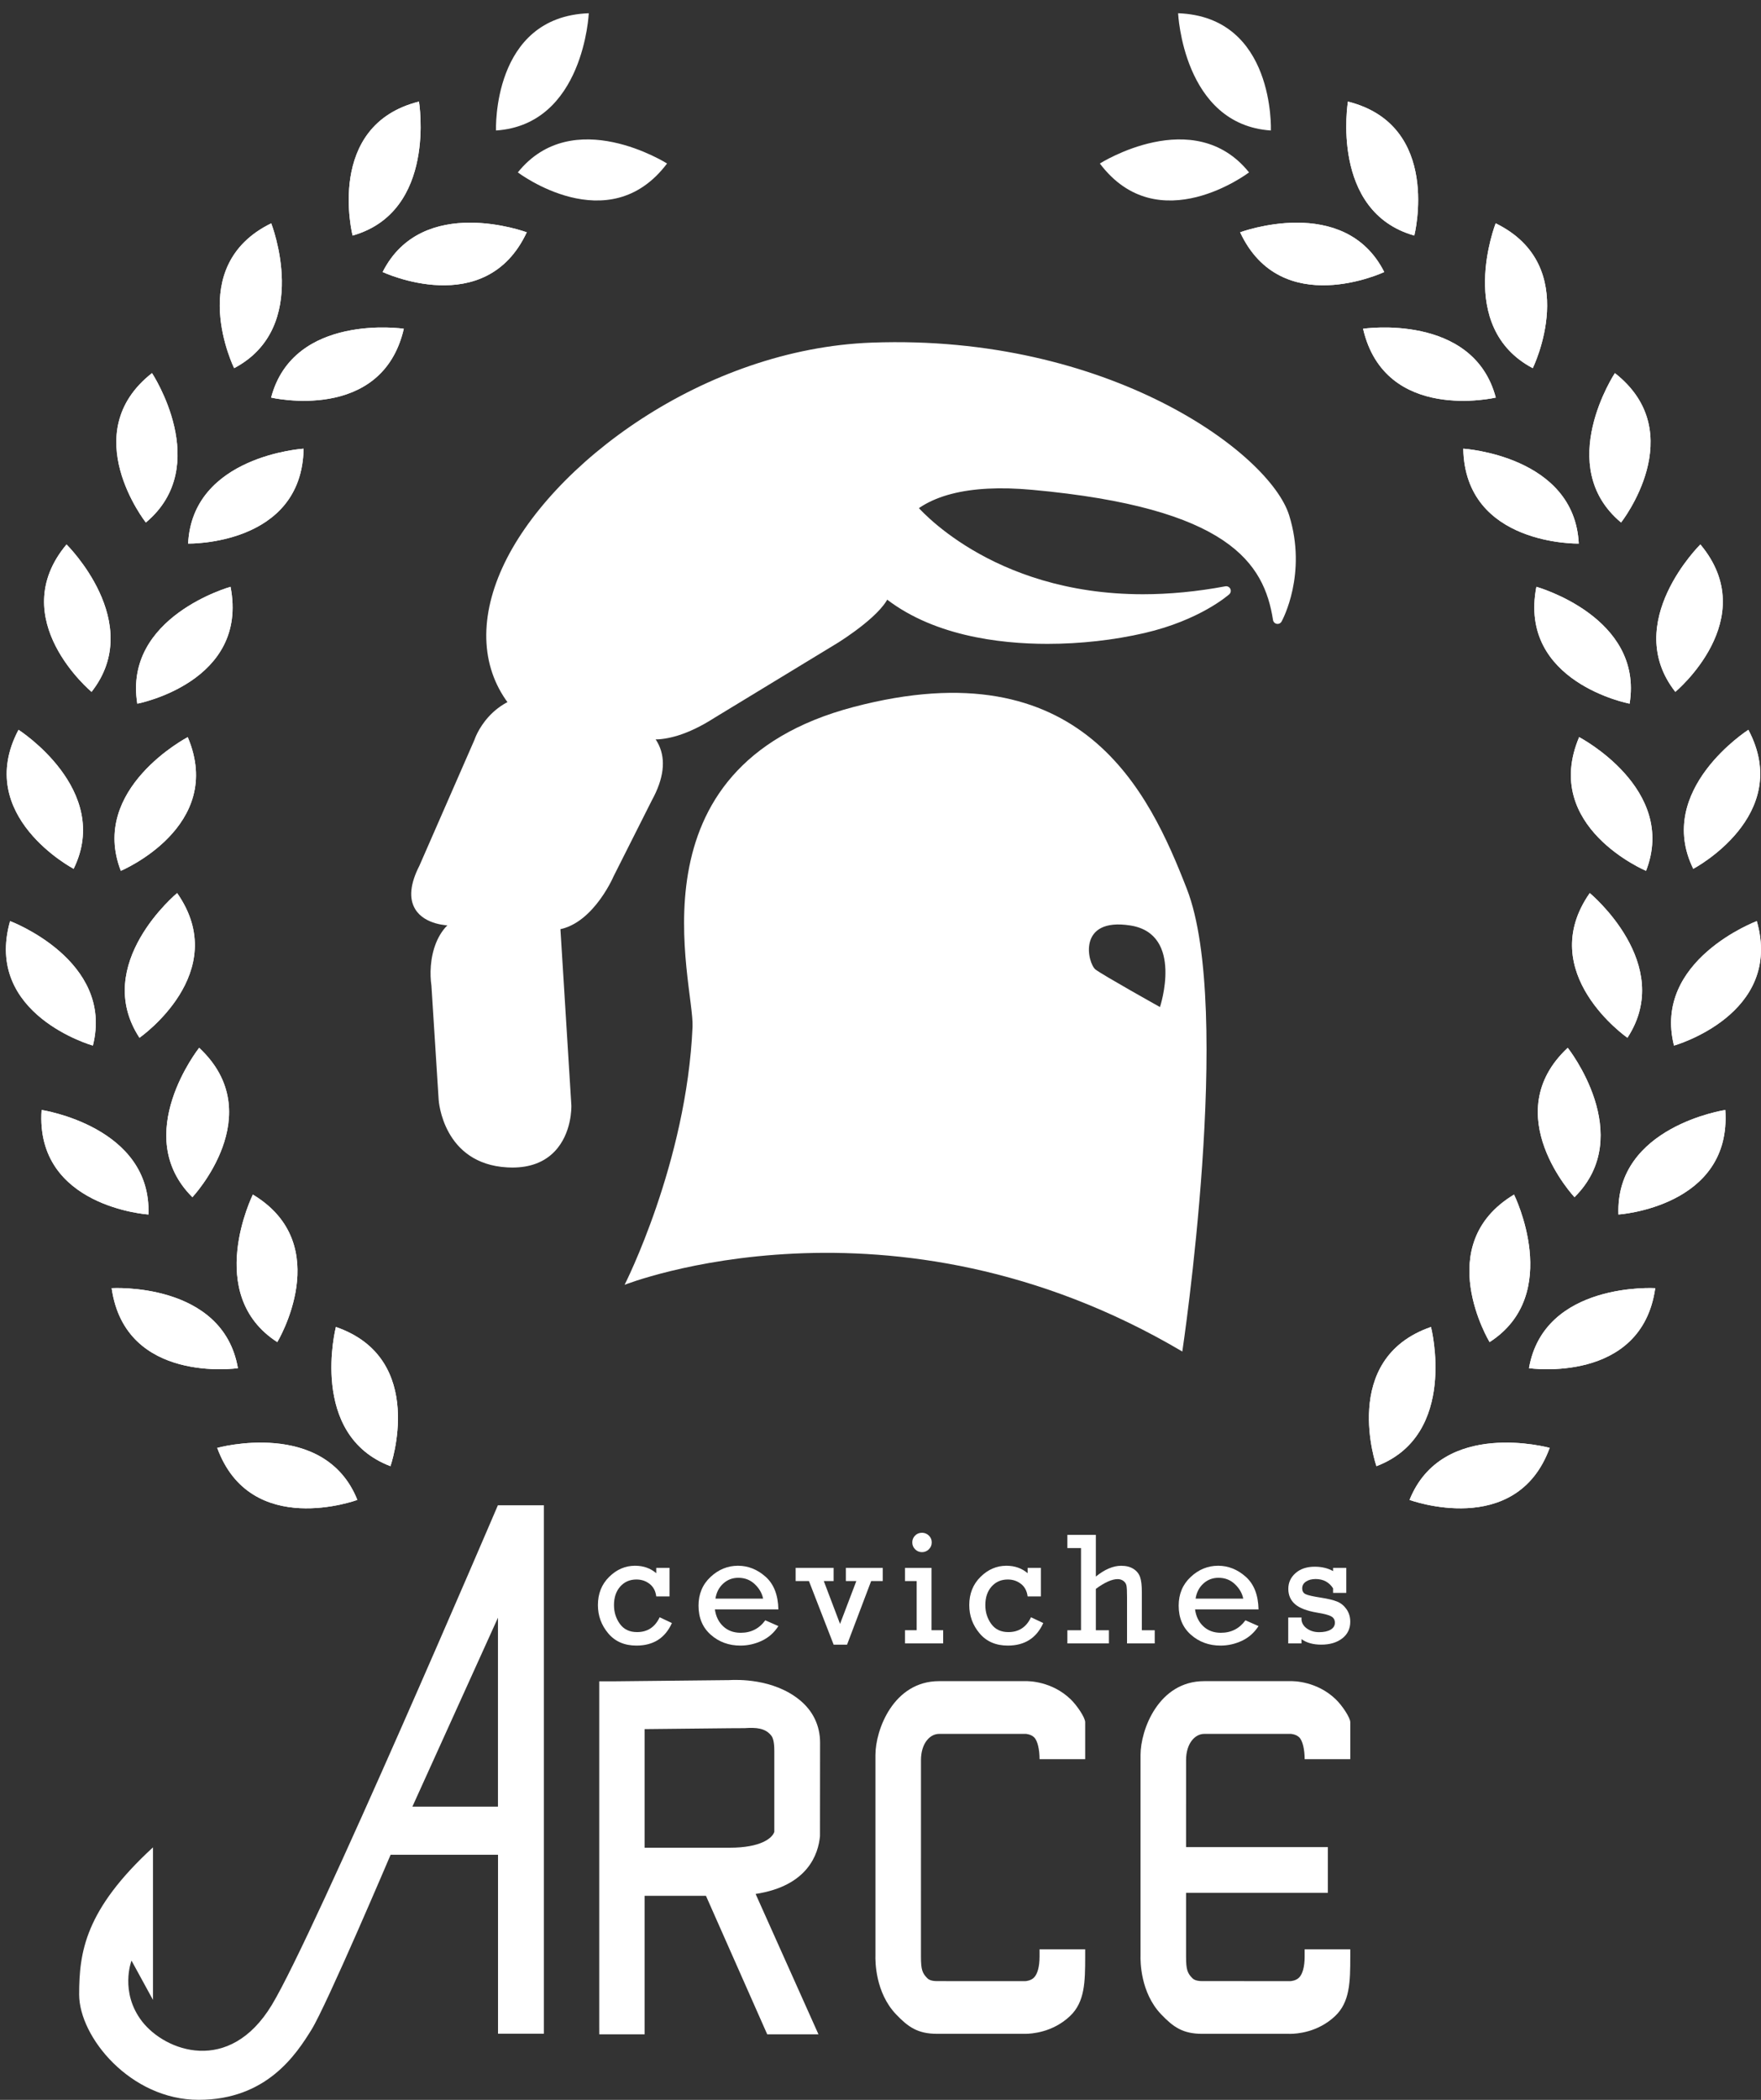 <?xml version="1.0" encoding="utf-8"?>
<!-- Generator: Adobe Illustrator 15.0.2, SVG Export Plug-In . SVG Version: 6.00 Build 0)  -->
<!DOCTYPE svg PUBLIC "-//W3C//DTD SVG 1.1//EN" "http://www.w3.org/Graphics/SVG/1.1/DTD/svg11.dtd">
<svg version="1.1" id="Layer_2" xmlns="http://www.w3.org/2000/svg" xmlns:xlink="http://www.w3.org/1999/xlink" x="0px" y="0px"
	 width="616.239px" height="734.5px" viewBox="0 0 616.239 734.5" enable-background="new 0 0 616.239 734.5" xml:space="preserve">
<rect x="0" y="0" width="616.239" height="734.5" fill="#333333" stroke="none"/>
<g>
	<g>
		<path fill="#FFFFFF" d="M500.756,464.16c-32.168,11.094-19.09,48.695-19.09,48.695C510.454,501.924,500.756,464.16,500.756,464.16
			"/>
		<path fill="#FFFFFF" d="M542.288,506.451c0,0-37.588-10.385-49.037,18.203C493.25,524.654,530.61,538.414,542.288,506.451"/>
		<path fill="#FFFFFF" d="M500.756,464.16c-32.168,11.094-19.09,48.695-19.09,48.695C510.454,501.924,500.756,464.16,500.756,464.16
			"/>
		<path fill="#FFFFFF" d="M542.288,506.451c0,0-37.588-10.385-49.037,18.203C493.25,524.654,530.61,538.414,542.288,506.451"/>
		<path fill="#FFFFFF" d="M529.815,417.852c-29.162,17.531-8.551,51.602-8.551,51.602
			C547.155,452.775,529.815,417.852,529.815,417.852"/>
		<path fill="#FFFFFF" d="M579.231,450.584c0,0-38.926-2.344-44.184,27.994C535.051,478.578,574.454,484.273,579.231,450.584"/>
		<path fill="#FFFFFF" d="M529.815,417.852c-29.162,17.531-8.551,51.602-8.551,51.602
			C547.155,452.775,529.815,417.852,529.815,417.852"/>
		<path fill="#FFFFFF" d="M579.231,450.584c0,0-38.926-2.344-44.184,27.994C535.051,478.578,574.454,484.273,579.231,450.584"/>
		<path fill="#FFFFFF" d="M548.61,366.511c-24.875,23.221,2.367,52.256,2.367,52.256C572.831,397.066,548.61,366.511,548.61,366.511
			"/>
		<path fill="#FFFFFF" d="M603.747,388.256c0,0-38.559,5.801-37.393,36.572C566.354,424.828,606.075,422.201,603.747,388.256"/>
		<path fill="#FFFFFF" d="M548.61,366.511c-24.875,23.221,2.367,52.256,2.367,52.256C572.831,397.066,548.61,366.511,548.61,366.511
			"/>
		<path fill="#FFFFFF" d="M603.747,388.256c0,0-38.559,5.801-37.393,36.572C566.354,424.828,606.075,422.201,603.747,388.256"/>
		<path fill="#FFFFFF" d="M556.315,312.386c-19.496,27.885,13.182,50.616,13.182,50.616
			C586.362,337.238,556.315,312.386,556.315,312.386"/>
		<path fill="#FFFFFF" d="M614.772,322.191c0,0-36.51,13.688-28.979,43.547C585.797,365.739,624.112,354.911,614.772,322.191"/>
		<path fill="#FFFFFF" d="M556.315,312.386c-19.496,27.885,13.182,50.616,13.182,50.616
			C586.362,337.238,556.315,312.386,556.315,312.386"/>
		<path fill="#FFFFFF" d="M614.772,322.191c0,0-36.51,13.688-28.979,43.547C585.797,365.739,624.112,354.911,614.772,322.191"/>
		<path fill="#FFFFFF" d="M552.604,257.841c-13.281,31.33,23.41,46.77,23.41,46.77C587.163,275.905,552.604,257.841,552.604,257.841
			"/>
		<path fill="#FFFFFF" d="M611.821,255.279c0,0-32.867,20.981-19.283,48.623C592.538,303.901,627.758,285.343,611.821,255.279"/>
		<path fill="#FFFFFF" d="M552.604,257.841c-13.281,31.33,23.41,46.77,23.41,46.77C587.163,275.905,552.604,257.841,552.604,257.841
			"/>
		<path fill="#FFFFFF" d="M611.821,255.279c0,0-32.867,20.981-19.283,48.623C592.538,303.901,627.758,285.343,611.821,255.279"/>
		<path fill="#FFFFFF" d="M537.633,205.259c-6.473,33.407,32.625,40.884,32.625,40.884
			C575.186,215.741,537.633,205.259,537.633,205.259"/>
		<path fill="#FFFFFF" d="M595.022,190.44c0,0-27.785,27.353-8.758,51.567C586.266,242.007,616.858,216.534,595.022,190.44"/>
		<path fill="#FFFFFF" d="M537.633,205.259c-6.473,33.407,32.625,40.884,32.625,40.884
			C575.186,215.741,537.633,205.259,537.633,205.259"/>
		<path fill="#FFFFFF" d="M595.022,190.44c0,0-27.785,27.353-8.758,51.567C586.266,242.007,616.858,216.534,595.022,190.44"/>
		<path fill="#FFFFFF" d="M512.053,156.941c0.613,34.02,40.414,33.202,40.414,33.202
			C550.973,159.383,512.053,156.941,512.053,156.941"/>
		<path fill="#FFFFFF" d="M565.11,130.512c0,0-21.492,32.532,2.16,52.261C567.27,182.774,591.897,151.498,565.11,130.512"/>
		<path fill="#FFFFFF" d="M512.053,156.941c0.613,34.02,40.414,33.202,40.414,33.202
			C550.973,159.383,512.053,156.941,512.053,156.941"/>
		<path fill="#FFFFFF" d="M565.11,130.512c0,0-21.492,32.532,2.16,52.261C567.27,182.774,591.897,151.498,565.11,130.512"/>
		<path fill="#FFFFFF" d="M476.989,114.995c7.672,33.149,46.439,24.077,46.439,24.077
			C515.561,109.293,476.989,114.995,476.989,114.995"/>
		<path fill="#FFFFFF" d="M523.391,78.115c0,0-14.26,36.291,12.977,50.669C536.368,128.783,553.952,93.065,523.391,78.115"/>
		<path fill="#FFFFFF" d="M476.989,114.995c7.672,33.149,46.439,24.077,46.439,24.077
			C515.561,109.293,476.989,114.995,476.989,114.995"/>
		<path fill="#FFFFFF" d="M523.391,78.115c0,0-14.26,36.291,12.977,50.669C536.368,128.783,553.952,93.065,523.391,78.115"/>
		<path fill="#FFFFFF" d="M433.969,81.256c14.396,30.831,50.426,13.896,50.426,13.896C470.516,67.661,433.969,81.256,433.969,81.256
			"/>
		<path fill="#FFFFFF" d="M471.692,35.533c0,0-6.402,38.462,23.223,46.867C494.915,82.4,504.698,43.808,471.692,35.533"/>
		<path fill="#FFFFFF" d="M433.969,81.256c14.396,30.831,50.426,13.896,50.426,13.896C470.516,67.661,433.969,81.256,433.969,81.256
			"/>
		<path fill="#FFFFFF" d="M471.692,35.533c0,0-6.402,38.462,23.223,46.867C494.915,82.4,504.698,43.808,471.692,35.533"/>
		<path fill="#FFFFFF" d="M384.879,57.197c20.488,27.166,52.209,3.109,52.209,3.109C417.795,36.303,384.879,57.197,384.879,57.197"
			/>
		<path fill="#FFFFFF" d="M412.266,4.633c0,0,1.734,38.954,32.461,41.015C444.727,45.648,446.268,5.862,412.266,4.633"/>
		<path fill="#FFFFFF" d="M117.543,464.16c32.166,11.094,19.094,48.695,19.094,48.695
			C107.844,501.924,117.543,464.16,117.543,464.16"/>
		<path fill="#FFFFFF" d="M76.016,506.451c0,0,37.582-10.385,49.039,18.203C125.055,524.654,87.696,538.414,76.016,506.451"/>
		<path fill="#FFFFFF" d="M117.543,464.16c32.166,11.094,19.094,48.695,19.094,48.695
			C107.844,501.924,117.543,464.16,117.543,464.16"/>
		<path fill="#FFFFFF" d="M76.016,506.451c0,0,37.582-10.385,49.039,18.203C125.055,524.654,87.696,538.414,76.016,506.451"/>
		<path fill="#FFFFFF" d="M88.487,417.852c29.162,17.531,8.545,51.602,8.545,51.602C71.151,452.775,88.487,417.852,88.487,417.852"
			/>
		<path fill="#FFFFFF" d="M39.07,450.584c0,0,38.921-2.344,44.185,27.994C83.254,478.578,43.85,484.273,39.07,450.584"/>
		<path fill="#FFFFFF" d="M88.487,417.852c29.162,17.531,8.545,51.602,8.545,51.602C71.151,452.775,88.487,417.852,88.487,417.852"
			/>
		<path fill="#FFFFFF" d="M39.07,450.584c0,0,38.921-2.344,44.185,27.994C83.254,478.578,43.85,484.273,39.07,450.584"/>
		<path fill="#FFFFFF" d="M69.696,366.511c24.873,23.221-2.369,52.256-2.369,52.256C45.471,397.066,69.696,366.511,69.696,366.511"
			/>
		<path fill="#FFFFFF" d="M14.555,388.256c0,0,38.559,5.801,37.391,36.572C51.945,424.828,12.223,422.201,14.555,388.256"/>
		<path fill="#FFFFFF" d="M69.696,366.511c24.873,23.221-2.369,52.256-2.369,52.256C45.471,397.066,69.696,366.511,69.696,366.511"
			/>
		<path fill="#FFFFFF" d="M14.555,388.256c0,0,38.559,5.801,37.391,36.572C51.945,424.828,12.223,422.201,14.555,388.256"/>
		<path fill="#FFFFFF" d="M61.985,312.386c19.5,27.885-13.177,50.616-13.177,50.616C31.941,337.238,61.985,312.386,61.985,312.386"
			/>
		<path fill="#FFFFFF" d="M3.532,322.191c0,0,36.508,13.688,28.971,43.547C32.502,365.739-5.809,354.911,3.532,322.191"/>
		<path fill="#FFFFFF" d="M61.985,312.386c19.5,27.885-13.177,50.616-13.177,50.616C31.941,337.238,61.985,312.386,61.985,312.386"
			/>
		<path fill="#FFFFFF" d="M3.532,322.191c0,0,36.508,13.688,28.971,43.547C32.502,365.739-5.809,354.911,3.532,322.191"/>
		<path fill="#FFFFFF" d="M65.698,257.841c13.283,31.33-23.416,46.77-23.416,46.77C31.138,275.905,65.698,257.841,65.698,257.841"/>
		<path fill="#FFFFFF" d="M6.48,255.279c0,0,32.867,20.981,19.29,48.623C25.77,303.901-9.457,285.343,6.48,255.279"/>
		<path fill="#FFFFFF" d="M65.698,257.841c13.283,31.33-23.416,46.77-23.416,46.77C31.138,275.905,65.698,257.841,65.698,257.841"/>
		<path fill="#FFFFFF" d="M6.48,255.279c0,0,32.867,20.981,19.29,48.623C25.77,303.901-9.457,285.343,6.48,255.279"/>
		<path fill="#FFFFFF" d="M80.672,205.259c6.477,33.407-32.627,40.884-32.627,40.884C43.116,215.741,80.672,205.259,80.672,205.259"
			/>
		<path fill="#FFFFFF" d="M23.28,190.44c0,0,27.784,27.353,8.756,51.567C32.036,242.007,1.443,216.534,23.28,190.44"/>
		<path fill="#FFFFFF" d="M80.672,205.259c6.477,33.407-32.627,40.884-32.627,40.884C43.116,215.741,80.672,205.259,80.672,205.259"
			/>
		<path fill="#FFFFFF" d="M23.28,190.44c0,0,27.784,27.353,8.756,51.567C32.036,242.007,1.443,216.534,23.28,190.44"/>
		<path fill="#FFFFFF" d="M106.243,156.941c-0.604,34.02-40.412,33.202-40.412,33.202
			C67.331,159.383,106.243,156.941,106.243,156.941"/>
		<path fill="#FFFFFF" d="M53.191,130.512c0,0,21.491,32.532-2.153,52.261C51.038,182.774,26.405,151.498,53.191,130.512"/>
		<path fill="#FFFFFF" d="M106.243,156.941c-0.604,34.02-40.412,33.202-40.412,33.202
			C67.331,159.383,106.243,156.941,106.243,156.941"/>
		<path fill="#FFFFFF" d="M53.191,130.512c0,0,21.491,32.532-2.153,52.261C51.038,182.774,26.405,151.498,53.191,130.512"/>
		<path fill="#FFFFFF" d="M141.311,114.995c-7.67,33.149-46.436,24.077-46.436,24.077
			C102.745,109.293,141.311,114.995,141.311,114.995"/>
		<path fill="#FFFFFF" d="M94.909,78.115c0,0,14.262,36.291-12.975,50.669C81.936,128.783,64.344,93.065,94.909,78.115"/>
		<path fill="#FFFFFF" d="M141.311,114.995c-7.67,33.149-46.436,24.077-46.436,24.077
			C102.745,109.293,141.311,114.995,141.311,114.995"/>
		<path fill="#FFFFFF" d="M94.909,78.115c0,0,14.262,36.291-12.975,50.669C81.936,128.783,64.344,93.065,94.909,78.115"/>
		<path fill="#FFFFFF" d="M184.331,81.256c-14.398,30.831-50.428,13.896-50.428,13.896
			C147.784,67.661,184.331,81.256,184.331,81.256"/>
		<path fill="#FFFFFF" d="M146.612,35.533c0,0,6.4,38.462-23.227,46.867C123.385,82.4,113.604,43.808,146.612,35.533"/>
		<path fill="#FFFFFF" d="M184.331,81.256c-14.398,30.831-50.428,13.896-50.428,13.896
			C147.784,67.661,184.331,81.256,184.331,81.256"/>
		<path fill="#FFFFFF" d="M146.612,35.533c0,0,6.4,38.462-23.227,46.867C123.385,82.4,113.604,43.808,146.612,35.533"/>
		<path fill="#FFFFFF" d="M233.426,57.197c-20.488,27.166-52.217,3.109-52.217,3.109C200.506,36.303,233.426,57.197,233.426,57.197"
			/>
		<path fill="#FFFFFF" d="M206.036,4.633c0,0-1.732,38.954-32.463,41.015C173.573,45.648,172.032,5.862,206.036,4.633"/>
		<path fill="#FFFFFF" d="M194.424,323.75l3.908,62.991c0,0,0.686,21.146-20.688,19.992c-21.385-1.146-22.529-22.066-22.529-22.066
			l-2.527-39.996c0,0-3.219-21.38,13.789-24.14C183.389,317.774,194.424,323.75,194.424,323.75"/>
		<path fill="#FFFFFF" d="M175.278,321.419c-2.84,0-5.748,0.235-8.641,0.707c-15.223,2.469-12.574,21.49-12.459,22.306l2.547,40.128
			c0.047,0.813,1.363,19.51,20.998,20.563c6.111,0.354,10.742-1.203,13.975-4.535c5.203-5.355,5.021-13.719,5.021-13.803
			l-3.842-61.989C190.743,323.849,184.391,321.419,175.278,321.419 M179.297,408.396c-0.564,0-1.145-0.023-1.74-0.051
			c-22.561-1.217-24.039-23.367-24.051-23.592l-2.535-39.982c-1.172-7.808,0.445-23.447,15.148-25.836
			c3.064-0.492,6.146-0.746,9.16-0.746c12.133,0,19.598,3.973,19.912,4.144c0.484,0.269,0.811,0.76,0.84,1.313l3.908,62.986
			c0.02,0.449,0.254,9.822-5.9,16.178C190.452,406.52,185.497,408.396,179.297,408.396"/>
		<path fill="#FFFFFF" d="M148.217,303.518l19.311-44.137c0,0,5.516-17.929,27.816-14.71l19.35,6.791
			c0,0,24.791,4.476,11.996,27.731l-13.412,26.627c0,0-8.512,19.627-22.076,17.788l-33.33-1.467
			C157.872,322.141,138.563,322.372,148.217,303.518"/>
		<path fill="#FFFFFF" d="M190.168,245.895c-16.615,0-21.059,13.825-21.096,13.959l-19.377,44.311
			c-2.758,5.392-3.297,9.464-1.635,12.186c2.529,4.134,9.482,4.181,9.781,4.181l33.424,1.467c0.684,0.084,1.205,0.121,1.723,0.121
			c11.311,0,18.732-16.767,18.809-16.941l13.451-26.708c3.65-6.64,4.441-12.184,2.365-16.533
			c-3.354-7.031-13.109-8.867-13.211-8.884l-19.592-6.861C193.411,246.022,191.749,245.895,190.168,245.895 M192.989,325.343
			c-0.656,0-1.322-0.043-2.002-0.141l-33.188-1.453h-0.014c-0.945,0-9.088-0.181-12.473-5.719
			c-2.287-3.745-1.795-8.878,1.469-15.249l19.268-44.047c0,0,5.154-16.067,24.119-16.067c1.732,0,3.559,0.144,5.406,0.406
			l19.65,6.867c0.217,0.02,11.248,2.097,15.303,10.603c2.543,5.34,1.725,11.873-2.428,19.427l-13.391,26.576
			C214.424,307.23,206.413,325.34,192.989,325.343"/>
		<path fill="#FFFFFF" d="M447.061,216.625c0,0,8.738-15.862,2.525-35.862c-6.201-20.003-61.604-62.301-144.357-59.306
			c-82.764,2.992-159.311,82.579-125.172,124.732l45.447,10.432c0,0,8.234,2.989,23.629-6.894l42.994-26.124
			c0,0,16.086-9.969,17.697-16.402c0,0-11.494-43.219,51.49-37.473C424.303,175.473,443.151,191.567,447.061,216.625"/>
		<path fill="#FFFFFF" d="M180.967,244.744l44.898,10.308c0.182,0.05,1.182,0.382,3.092,0.382c3.785,0,10.211-1.229,19.314-7.065
			l43.018-26.141c4.207-2.609,15.232-10.281,16.859-15.071c-0.592-2.607-2.957-15.494,5.131-26.01
			c8.27-10.761,24.545-15.176,48.188-13.025c53.859,4.914,79.428,17.524,86.113,43.058c2.037-5.99,4.449-17.136,0.473-29.939
			c-6.145-19.796-59.188-58.325-134.512-58.325c-2.723,0-5.467,0.054-8.25,0.154c-57.52,2.074-110.482,41.514-126.566,76.861
			C173.192,212.098,169.124,229.692,180.967,244.744 M228.958,258.66c-2.496,0-3.857-0.469-4.006-0.522l-45.254-10.376
			c-0.354-0.083-0.67-0.278-0.896-0.559c-10.375-12.817-11.445-30.077-3.012-48.606c16.48-36.224,70.637-76.632,129.381-78.756
			c82.6-2.998,139.17,38.549,145.963,60.441c6.336,20.426-2.287,36.449-2.658,37.122c-0.336,0.603-1.006,0.935-1.689,0.808
			c-0.686-0.121-1.205-0.66-1.313-1.34c-3.113-19.943-15.48-39.26-84.301-45.537c-22.385-2.044-37.758,1.953-45.316,11.755
			c-7.889,10.231-4.512,23.567-4.477,23.695c0.074,0.268,0.074,0.539,0.008,0.807c-1.715,6.868-16.701,16.328-18.41,17.383
			l-43,26.134C240.254,257.344,233.176,258.66,228.958,258.66"/>
		<path fill="#FFFFFF" d="M429.086,206.673c0,0-9.809,8.747-28.918,13.169c-26.451,6.127-66.982,6.576-90.34-12.643
			c0,0-3.443-23.574,9.34-29.698C319.168,177.5,353.909,220.693,429.086,206.673"/>
		<path fill="#FFFFFF" d="M311.346,206.36c16.08,12.908,38.863,15.634,55.219,15.634c14.205,0,25.92-2.026,33.242-3.722
			c10.242-2.371,17.781-6.036,22.477-8.84c-7.611,1.095-15.104,1.655-22.332,1.655h-0.006c-49.58,0-76.072-26.037-81.135-31.561
			C309.473,185.271,310.948,202.855,311.346,206.36 M366.565,225.217c-17.055,0-40.91-2.908-57.764-16.773
			c-0.316-0.252-0.52-0.614-0.57-1.012c-0.148-1.009-3.453-24.824,10.244-31.387c0.68-0.318,1.484-0.134,1.957,0.442
			c0.248,0.312,25.943,31.37,79.514,31.374h0.006c9.27,0,18.975-0.932,28.838-2.778c0.73-0.12,1.422,0.231,1.744,0.878
			c0.316,0.653,0.164,1.434-0.377,1.916c-0.414,0.366-10.332,9.069-29.619,13.541C389.801,223.904,378.051,225.217,366.565,225.217"
			/>
		<path fill="#FFFFFF" d="M405.917,352.255c0,0-19.771-11.035-22.529-13.104c-2.758-2.067-6.664-18.388,12.184-15.424
			C414.418,326.699,405.917,352.255,405.917,352.255 M415.315,310.909c-13.139-33.721-36.586-84.655-116.584-63.624
			c-80,21.035-55.725,96.706-56.385,111.868c-2.064,47.63-23.781,90.263-23.781,90.263s93.207-36.896,195.17,23.334
			C413.735,472.75,431.708,352.979,415.315,310.909"/>
		<path fill="#FFFFFF" d="M352.665,575.607c5.908,0,10.047-2.623,12.412-7.883l-4.285-2.021c-1.639,3.457-4.273,5.188-7.92,5.188
			c-2.617,0-4.611-0.951-5.996-2.854c-1.383-1.902-2.074-4.1-2.074-6.596c0-2.67,0.725-4.83,2.182-6.479
			c1.461-1.645,3.35-2.471,5.682-2.471c1.746,0,3.273,0.506,4.6,1.527c1.314,1.021,2.098,2.48,2.336,4.395h4.637v-9.988h-4.639
			v1.859c-2.023-1.729-4.496-2.598-7.43-2.598c-3.42,0-6.438,1.297-9.057,3.893c-2.623,2.59-3.932,5.879-3.932,9.859
			c0,3.732,1.197,7.023,3.605,9.883C345.188,574.18,348.477,575.607,352.665,575.607"/>
		<path fill="#FFFFFF" d="M404.079,574.846v-4.607h-4.504v-13.348c0-2.291-0.201-4.033-0.613-5.227
			c-0.408-1.188-1.172-2.15-2.309-2.875c-1.129-0.729-2.564-1.092-4.307-1.092c-2.807,0-5.766,1.252-8.867,3.766v-14.576h-9.967
			v4.613h4.773v28.736h-4.773v4.607h14.543v-4.607h-4.576v-14.463c3.088-2.277,5.639-3.412,7.633-3.412
			c0.785,0,1.463,0.217,2.029,0.646c0.578,0.439,0.934,0.996,1.059,1.674c0.127,0.67,0.191,2.006,0.191,4.01v16.154H404.079
			L404.079,574.846z"/>
		<path fill="#FFFFFF" d="M421.09,553.93c1.471-1.357,3.24-2.033,5.316-2.033c2.27,0,4.191,0.746,5.76,2.252
			c1.563,1.5,2.523,3.178,2.891,5.037h-16.674C418.711,557.035,419.612,555.283,421.09,553.93 M416.762,571.828
			c2.861,2.523,6.318,3.779,10.352,3.779c2.604,0,5.096-0.561,7.48-1.678c2.385-1.113,4.314-2.83,5.816-5.145l-4.584-2.02
			c-2.117,2.906-4.984,4.367-8.605,4.367c-2.486,0-4.533-0.758-6.131-2.27c-1.604-1.508-2.568-3.479-2.898-5.92h22.219
			c-0.113-5.057-1.607-8.863-4.496-11.424c-2.885-2.553-6.098-3.832-9.641-3.832c-3.625,0-6.834,1.313-9.619,3.93
			c-2.797,2.623-4.193,5.959-4.193,10.02C412.459,565.912,413.893,569.311,416.762,571.828"/>
		<path fill="#FFFFFF" d="M455.45,573.357c1.781,1.285,4.084,1.922,6.9,1.922c3.004,0,5.443-0.719,7.33-2.168
			c1.885-1.447,2.824-3.396,2.824-5.855c0-1.652-0.438-3.105-1.297-4.352c-0.871-1.25-1.949-2.137-3.26-2.68
			c-1.313-0.535-3.248-1.002-5.814-1.4c-2.678-0.416-4.42-0.813-5.227-1.188c-0.813-0.369-1.215-1.059-1.215-2.061
			c0-0.982,0.439-1.768,1.328-2.359c0.877-0.59,2-0.887,3.365-0.887c2.676,0,4.707,1.086,6.111,3.246v1.611h4.613v-8.764h-4.611
			v1.131c-1.799-1.021-3.941-1.535-6.438-1.535c-2.77,0-4.996,0.74-6.689,2.227c-1.693,1.484-2.539,3.326-2.539,5.527
			c0,2.184,0.779,3.967,2.334,5.34c1.561,1.375,4.152,2.369,7.793,2.979c2.451,0.402,4.1,0.834,4.918,1.313
			c0.83,0.471,1.25,1.209,1.25,2.211c0,1.035-0.504,1.846-1.506,2.428c-0.998,0.586-2.334,0.871-4.01,0.871
			c-1.602,0-2.988-0.4-4.16-1.199c-1.172-0.797-1.842-1.816-2.006-3.055v-0.875h-4.645v9.059h4.645v-1.486H455.45L455.45,573.357z"
			/>
		<path fill="#FFFFFF" d="M421.403,606.498l30.096-0.004l0.178-0.006c0.018,0.002,1.793,0.086,2.951,1.191
			c1.236,1.186,1.916,4.316,1.916,7.656h15.967v-12.93c0-1.59-2.834-5.857-5.135-8.063c-6.547-6.246-14.574-6.352-16.018-6.295
			h-29.955c-15.99,0-22.291,17.037-22.291,25.846l0.002,70.061c-0.07,2.115-0.037,13.045,7.213,20.637
			c4.264,4.463,7.594,6.82,14.379,6.82h30.424l0.395,0.004c2.137,0,9.6-0.449,15.695-6.23c5.154-4.889,5.291-11.879,5.291-20.787
			v-2.543h-15.967v2.543c0,3.492-0.699,6.104-1.963,7.355c-1.104,1.09-2.777,1.213-2.988,1.225l-30.887-0.008
			c-2.463,0-3.209-0.771-3.527-1.1c-1.629-1.678-2.131-2.9-2.131-7.406v-22.357h49.621v-16.01h-49.621l0.002-30.393
			C415.049,609.783,418.184,606.498,421.403,606.498"/>
		<path fill="#FFFFFF" d="M363.774,684.4c0,3.492-0.699,6.104-1.963,7.355c-1.105,1.088-2.777,1.209-2.988,1.225l-30.885-0.008
			c-2.471,0-3.209-0.771-3.529-1.104c-1.625-1.678-2.131-2.9-2.131-7.404l0.006-68.76c0-5.922,3.129-9.209,6.35-9.209l30.1-0.002
			l0.174-0.008c0.018,0.004,1.793,0.088,2.953,1.191c1.236,1.184,1.916,4.314,1.916,7.658h15.969v-12.932
			c0-1.592-2.838-5.859-5.139-8.061c-6.543-6.254-14.572-6.354-16.018-6.297h-29.955c-15.992,0-22.291,17.039-22.291,25.848
			l0.002,70.061c-0.068,2.113-0.035,13.041,7.215,20.637c4.264,4.461,7.594,6.816,14.381,6.816h30.422l0.391,0.004
			c2.143,0,9.605-0.445,15.699-6.229c5.156-4.891,5.293-11.879,5.293-20.787v-2.545h-15.969v2.547h-0.002V684.4z"/>
		<path fill="#FFFFFF" d="M270.961,640.77c-0.697,2.164-4.66,5.541-15.611,5.541h-29.771v-41.484l29.928-0.311l5.035-0.025
			c4.104-0.281,7.314-0.059,9.422,2.697c0.936,1.223,0.998,3.947,0.998,5.396V640.77L270.961,640.77z M279.807,594.621
			c-9.275-7.551-21.938-7.092-24.748-6.934l-40.463,0.422h-4.902v0.051v16.83v103.818l0.012,2.771h15.873v-48.438h21.463
			l21.434,48.438h17.932l-21.99-49.094c18.316-2.805,21.967-13.984,22.527-20.281l0.031-32.633
			C286.973,603.607,284.495,598.434,279.807,594.621"/>
		<path fill="#FFFFFF" d="M174.254,631.947h-29.945l29.945-66.094V631.947z M174.229,526.523c0,0-64.195,150.186-79.125,174.813
			c-14.93,24.625-37.311,16.098-45.33,5.811c-8.02-10.291-3.756-21.348-3.756-21.348l7.511,13.74v-53.348
			c-23.737,21.82-25.832,36.592-25.832,51.457S45.65,734.5,69.518,734.5c23.869,0,34.201-16.016,39.494-24.555
			s27.674-61.164,27.674-61.164h37.59v62.582h16.053v-184.84H174.229z"/>
		<path fill="#FFFFFF" d="M322.643,542.926c0.928,0,1.729-0.336,2.398-0.994c0.67-0.662,1.008-1.461,1.008-2.414
			c0-0.949-0.338-1.75-1.008-2.398c-0.67-0.646-1.473-0.977-2.398-0.977c-0.988,0-1.807,0.336-2.445,1.002
			c-0.646,0.678-0.959,1.465-0.959,2.373c0,0.928,0.324,1.729,0.988,2.396C320.891,542.588,321.692,542.926,322.643,542.926"/>
		<path fill="#FFFFFF" d="M222.711,575.607c5.914,0,10.051-2.623,12.416-7.883l-4.285-2.021c-1.635,3.457-4.273,5.188-7.912,5.188
			c-2.619,0-4.623-0.951-6-2.854c-1.385-1.902-2.074-4.1-2.074-6.596c0-2.67,0.725-4.83,2.182-6.479
			c1.457-1.646,3.346-2.471,5.674-2.471c1.75,0,3.277,0.506,4.6,1.527c1.32,1.021,2.096,2.48,2.334,4.395h4.641v-9.988h-4.641v1.859
			c-2.021-1.729-4.492-2.598-7.42-2.598c-3.424,0-6.441,1.297-9.064,3.893c-2.619,2.59-3.93,5.879-3.93,9.859
			c0,3.732,1.203,7.023,3.602,9.883C215.231,574.18,218.524,575.607,222.711,575.607"/>
		<path fill="#FFFFFF" d="M253.065,553.93c1.473-1.357,3.244-2.033,5.313-2.033c2.275,0,4.195,0.746,5.77,2.252
			c1.561,1.5,2.523,3.178,2.889,5.037H250.36C250.692,557.035,251.59,555.283,253.065,553.93 M248.739,571.828
			c2.865,2.523,6.322,3.779,10.354,3.779c2.605,0,5.096-0.561,7.48-1.678c2.385-1.113,4.322-2.83,5.813-5.145l-4.584-2.02
			c-2.113,2.906-4.975,4.367-8.594,4.367c-2.496,0-4.543-0.758-6.143-2.27c-1.605-1.508-2.566-3.479-2.896-5.92h22.217
			c-0.111-5.057-1.605-8.863-4.488-11.424c-2.883-2.553-6.096-3.832-9.65-3.832c-3.619,0-6.824,1.313-9.619,3.93
			c-2.793,2.623-4.186,5.959-4.186,10.02C244.442,565.912,245.875,569.311,248.739,571.828"/>
		<polygon fill="#FFFFFF" points="308.903,553.041 308.903,548.428 295.995,548.428 295.995,553.041 299.659,553.041 
			293.961,568.025 288.278,553.041 291.713,553.041 291.713,548.428 278.42,548.428 278.42,553.041 283.081,553.041 
			291.721,575.281 296.417,575.281 304.846,553.041 		"/>
		<polygon fill="#FFFFFF" points="330.055,570.232 325.965,570.232 325.965,548.428 316.688,548.428 316.688,553.041 
			320.778,553.041 320.778,570.232 316.688,570.232 316.688,574.846 330.055,574.846 		"/>
	</g>
</g>
</svg>
